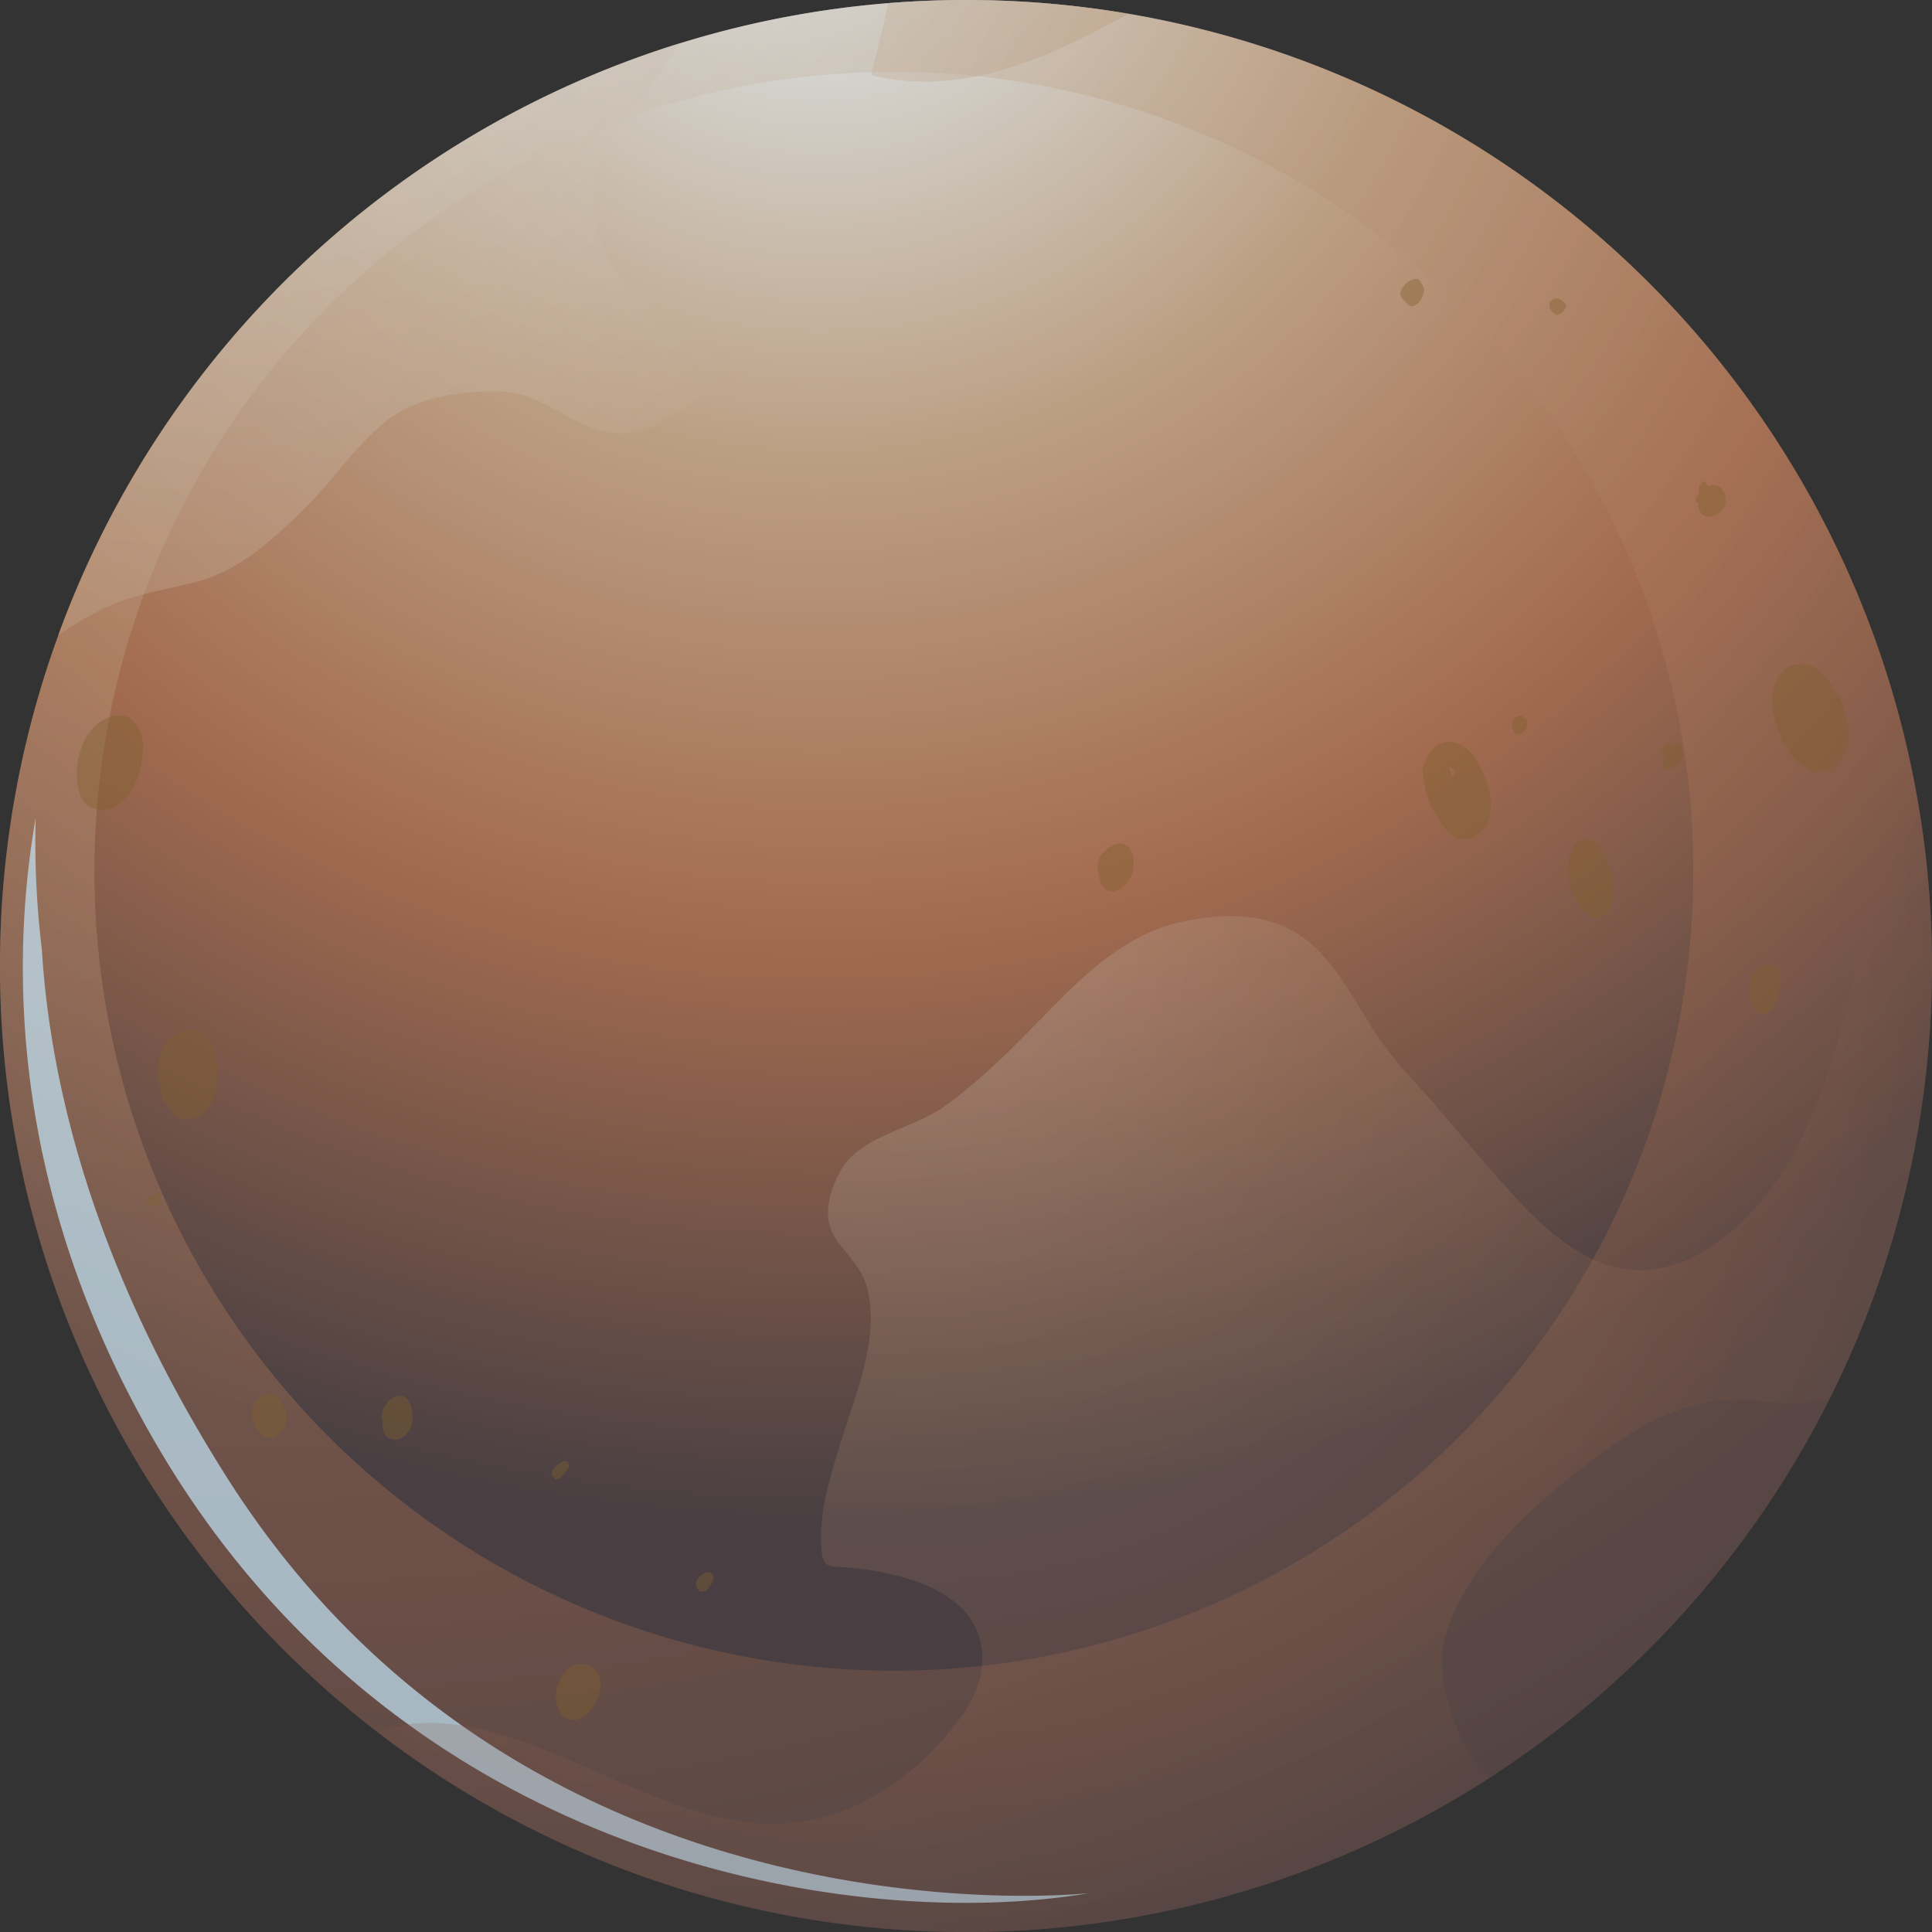 <svg xmlns="http://www.w3.org/2000/svg" xmlns:xlink="http://www.w3.org/1999/xlink" viewBox="0 0 368.43 368.43"><rect x="0" y="0" width="368.43" height="368.43" fill="#333333" stroke="none"/><defs><style>.cls-1{isolation:isolate;}.cls-2{fill:url(#radial-gradient);}.cls-3,.cls-5,.cls-6,.cls-8{opacity:0.4;}.cls-3,.cls-8{mix-blend-mode:multiply;}.cls-3{fill:url(#radial-gradient-2);}.cls-4{fill:#c3e6f8;opacity:0.7;mix-blend-mode:color-dodge;}.cls-5,.cls-6,.cls-7{mix-blend-mode:screen;}.cls-5{fill:url(#radial-gradient-3);}.cls-6{fill:url(#radial-gradient-4);}.cls-7{opacity:0.2;fill:url(#radial-gradient-5);}.cls-8{fill:#7f612d;}</style><radialGradient id="radial-gradient" cx="156.36" cy="-31.89" r="339.01" gradientUnits="userSpaceOnUse"><stop offset="0" stop-color="#e3f3fc"/><stop offset="0.35" stop-color="#bc9f83"/><stop offset="0.62" stop-color="#a36b4f"/><stop offset="0.95" stop-color="#493f42"/></radialGradient><radialGradient id="radial-gradient-2" cx="56.66" cy="-79.48" r="544.83" gradientUnits="userSpaceOnUse"><stop offset="0" stop-color="#e3f3fc"/><stop offset="0.35" stop-color="#bc9f83"/><stop offset="0.68" stop-color="#a36b4f"/><stop offset="0.95" stop-color="#493f42"/></radialGradient><radialGradient id="radial-gradient-3" cx="38.44" cy="-43.04" r="491.73" xlink:href="#radial-gradient-2"/><radialGradient id="radial-gradient-4" cx="38.42" cy="-43.02" r="491.76" xlink:href="#radial-gradient-2"/><radialGradient id="radial-gradient-5" cx="174.29" cy="176.36" r="228.03" xlink:href="#radial-gradient-2"/></defs><g class="cls-1"><g id="Calque_2" data-name="Calque 2"><g id="Calque_1-2" data-name="Calque 1"><path class="cls-2" d="M368.43,184.21A184.22,184.22,0,1,1,184.22,0,184.21,184.21,0,0,1,368.43,184.21Z"/><path class="cls-3" d="M184.22,0A184.22,184.22,0,1,0,368.43,184.21,184.21,184.21,0,0,0,184.22,0ZM170.45,318.6A152.45,152.45,0,1,1,322.91,166.15,152.44,152.44,0,0,1,170.45,318.6Z"/><path class="cls-4" d="M43.18,281.6C18.26,242.23,9.71,207.85,8,181.44c0-.08,0-.16,0-.25A170.33,170.33,0,0,1,6.8,156c-4.79,27.54-5,71,22.71,118.92,46.84,80.89,134.2,93.61,178.18,86.1C207.69,361,101,373,43.18,281.6Z"/><path class="cls-5" d="M18.58,116.62c5.67-3,12-4,18.16-5.47,8.72-2.1,15.1-8.07,21.38-14.21,5.35-5.25,9.49-11.79,15.34-16.49,6.08-4.87,14.78-6,22.35-5.75,7.75.28,13,6.58,20.42,7.76,5.86,1,11.37-2.47,15.88-5.91,2.34-1.78,6.74-5.24,4.81-8.71-2.84-5.08-9.82-7.3-14.31-10.62C117,53.1,113.73,46,113.09,39.09c-.71-7.59,3.67-12.71,7.91-18.5,2.85-3.88,5.84-8,8.54-12.34A184.66,184.66,0,0,0,11.1,121.09C13.55,119.5,16,118,18.58,116.62Z"/><path class="cls-6" d="M166.09,14.32c17.34,4.27,33.8-3.19,49.09-11.69a184.79,184.79,0,0,0-31-2.63c-5,0-9.93.21-14.81.6C168.45,5.25,167.21,9.86,166.09,14.32Z"/><path class="cls-7" d="M278.54,331.19c-2.42-5.39-4.6-12.65-3.06-18.57,3.73-14.15,17.51-26.21,28.73-34.62,5.07-3.8,10.29-7.19,16.31-9.24a33.17,33.17,0,0,1,12.65-1.84c3.46.22,6.95.84,10.43.66a24.79,24.79,0,0,0,5.38-.9,183.31,183.31,0,0,0,19.45-82.47,186,186,0,0,0-2.25-28.89c-4.39,6.3-7.33,13.75-9.63,21.21-4.3,14-6.9,28.82-13.71,41.88s-21.29,28.62-37.49,22.4c-8.07-3.1-14.5-10.3-20.09-16.63-3.95-4.48-7.76-9.08-11.67-13.6-3.12-3.59-6.54-7-9.36-10.79-4.54-6.17-7.78-13.66-13.31-19-7.19-7-17.09-7-26.41-4.79-9.94,2.41-17.52,9.65-24.48,16.75-6.36,6.48-12.58,13-20,18.28-6,4.33-16.38,5.55-20,12.71-2.21,4.36-3.35,9-.18,13.19,1.95,2.54,4.39,5,5.35,8.15,2.95,9.77-2.41,21.72-5.18,30.94-1.8,5.93-3.72,12.22-3.43,18.48.23,4.57,1,4.1,5,4.45a54.59,54.59,0,0,1,6.24.8c6.43,1.27,14.56,3.82,17.92,10.07,3.28,6.07,1.1,12.84-2.82,18.08-9.75,13-24.48,21.91-41,19.53-14.86-2.15-27.85-10.22-41.83-15.15-6.77-2.39-14-4.29-21.27-3.57a32.41,32.41,0,0,0-7,1.52A184.32,184.32,0,0,0,284,339.12,32,32,0,0,1,278.54,331.19Z"/><path class="cls-8" d="M281.54,144.89c-1.87-3.24-6.39-5-8.91-1.39a4.45,4.45,0,0,0-.69,1.59,2.71,2.71,0,0,0-.61,2,18,18,0,0,0,5.06,11.74c2.88,2.74,6.63.51,7.58-2.83C285,152.42,283.3,147.91,281.54,144.89ZM277,148.06a16,16,0,0,1-.72-1.77.76.76,0,0,0,.35,0,8.56,8.56,0,0,1,1,1.18A3.81,3.81,0,0,0,277,148.06Z"/><path class="cls-8" d="M291.22,137.49a.52.52,0,0,0-.56-.41,1.18,1.18,0,0,1-.07-.2c-.13-.66-1.1-.37-1.45-.16a1.76,1.76,0,0,0-.89,1.33h0c0,.07,0,.12,0,.18s0,0,0,.09.06.27.11.42a2.89,2.89,0,0,0,.53,1c.78,1,2.35-.69,2.4-1.5A3.34,3.34,0,0,0,291.22,137.49Z"/><path class="cls-8" d="M306.7,164.61c-.51-1.53-2-4.13-3.74-4.53-3-.68-4,3.58-3.81,5.65a.24.24,0,0,0,0,.08,12.31,12.31,0,0,0,1,5.14c.61,1.51,2.54,4.45,4.52,4.09C309.08,174.24,307.66,167.45,306.7,164.61Z"/><path class="cls-8" d="M321,143.42a1.37,1.37,0,0,0-.3-.56,3.43,3.43,0,0,0,0-.56c.06-1.11-1.44-.66-1.91-.2l0,0a1.26,1.26,0,0,0-1.7.61,1.06,1.06,0,0,0-.16.79c.1.31.35.51.44.83,0,0,0,.1,0,.16a8.61,8.61,0,0,0-.26,1.27c-.2,1.54,2,.79,2.56.26S321.35,144.44,321,143.42Z"/><path class="cls-8" d="M352,136.77a11.22,11.22,0,0,0-2.49-5.63c-1.06-1.9-2.53-3.79-4.64-4.4a3.38,3.38,0,0,0-1.67,0c-3.52-.62-5.93,4.54-5.21,8.54.6,3.35,2.62,8.82,6.07,11a3.42,3.42,0,0,0,3,.91,4.84,4.84,0,0,0,.66,0c2.39-.23,4.21-3.21,4.7-5.3A9.94,9.94,0,0,0,352,136.77Z"/><path class="cls-8" d="M328.23,93.08a2.31,2.31,0,0,0-2.49-.34,2.54,2.54,0,0,0-.46-.76c-.4-.55-1.3.42-1.21.89,0,.07-.1.68-.11.92s0,.22,0,.33a3.51,3.51,0,0,0-.51.89c-.16.5,0,.81.35.93a2.83,2.83,0,0,0,.56,1.87c1.27,1.59,3.5.34,4.31-1A3.09,3.09,0,0,0,328.23,93.08Z"/><path class="cls-8" d="M214.92,161.28c-1.76-1.28-4.35.72-5.16,2.22a4,4,0,0,0-.2,3.24,4.73,4.73,0,0,0,.93,2.52c.81,1,2.08.81,3.09.26a5.3,5.3,0,0,0,2.56-4.08C216.35,164,216.14,162.18,214.92,161.28Z"/><path class="cls-8" d="M270.73,53.51c-.49-.82-2,0-2.43.4s-1.59,1.66-1.18,2.55a2,2,0,0,0,.77.91,1.92,1.92,0,0,0,1,.93c.75.35,1.6-.43,1.95-1a4.45,4.45,0,0,0,.73-2C271.59,54.65,271.06,54.06,270.73,53.51Z"/><path class="cls-8" d="M298.47,57.92a2.4,2.4,0,0,0-1.63-1c-.68-.17-1.53.8-1.38,1.43a2.27,2.27,0,0,0,.92,1.44C297,60.71,299.12,58.94,298.47,57.92Z"/><path class="cls-8" d="M54.71,269.84a3.23,3.23,0,0,0-.92-2c-.63-1.49-2-2.59-3.66-1.78a3.94,3.94,0,0,0-2,4.51,4.8,4.8,0,0,0,1.13,2.34,3.08,3.08,0,0,0,.66.78,2.45,2.45,0,0,0,3.52-.41A4.21,4.21,0,0,0,54.71,269.84Z"/><path class="cls-8" d="M78.07,267.44c-.69-1.39-1.88-1.55-3.24-.83a4.31,4.31,0,0,0-1.77,2.24,2.64,2.64,0,0,0-.17.67,2,2,0,0,0,.11,1.39c0,.12,0,.24,0,.36a3.25,3.25,0,0,0,.86,2.83,2.88,2.88,0,0,0,3.5-.44C79,272.19,79,269.34,78.07,267.44Z"/><path class="cls-8" d="M108.37,278.87c-.37-.41-1.11-.21-1.5.06a5.9,5.9,0,0,0-1.18,1c-.27.32-.75,1.22-.27,1.61.13.15.17.14.11-.05.12,1.34,1.7.19,2.07-.5a6.93,6.93,0,0,0,.53-.64C108.41,280,108.77,279.33,108.37,278.87Z"/><path class="cls-8" d="M111.63,317.39c-2.53-.49-4.37,1.36-5.08,3.55a5.91,5.91,0,0,0,.6,6c1.29,1.57,3.18,1.17,4.62.08a7.65,7.65,0,0,0,2.7-5.38A3.73,3.73,0,0,0,111.63,317.39Z"/><path class="cls-8" d="M135.91,300.31v0a1.31,1.31,0,0,0-.23-.25l-.06-.05-.06-.05c-1-.59-2.94,1-2.84,2.12a1.12,1.12,0,0,0,.4,1,1,1,0,0,0,.33.34c.35.32,1.2-.08,1.45-.32a3,3,0,0,0,.69-1l.06-.09A1.65,1.65,0,0,0,135.91,300.31Z"/><path class="cls-8" d="M21.51,136.59c-4.29,1.08-6.29,5.38-6.78,9.39-.3,2.38,0,7.33,2.95,8.12a5.43,5.43,0,0,0,5.1-.79c3.09-2.38,4.37-6.71,4.5-10.46C27.4,139.41,25.54,135.6,21.51,136.59Z"/><path class="cls-8" d="M39.72,197.89c-2.26-3.3-7-1-8.56,1.76a10.16,10.16,0,0,0-.64,7.55,8.28,8.28,0,0,0,3,5.66,3.16,3.16,0,0,0,2.59.52,4.32,4.32,0,0,0,2.78-1.24A8,8,0,0,0,41.42,206,12.09,12.09,0,0,0,39.72,197.89Z"/><path class="cls-8" d="M30.49,228.57a1.14,1.14,0,0,0,.17-.31c.23-.66-.44-.92-1-.72a4.64,4.64,0,0,0-1.15.8c-.54.45-1,2,.24,1.74a4.32,4.32,0,0,0,1.26-.36,1.66,1.66,0,0,0,.44-.35s.32-.52.1-.21C30.79,228.86,30.72,228.61,30.49,228.57Z"/><path class="cls-8" d="M337.65,183.87c-2.48-.12-4,2.61-4.11,4.77a3.88,3.88,0,0,0,.4,1.8,3.47,3.47,0,0,0,1.82,2.89c.77.38,1.68-.31,2.16-.86C339.25,191,340.94,184.05,337.65,183.87Z"/></g></g></g></svg>